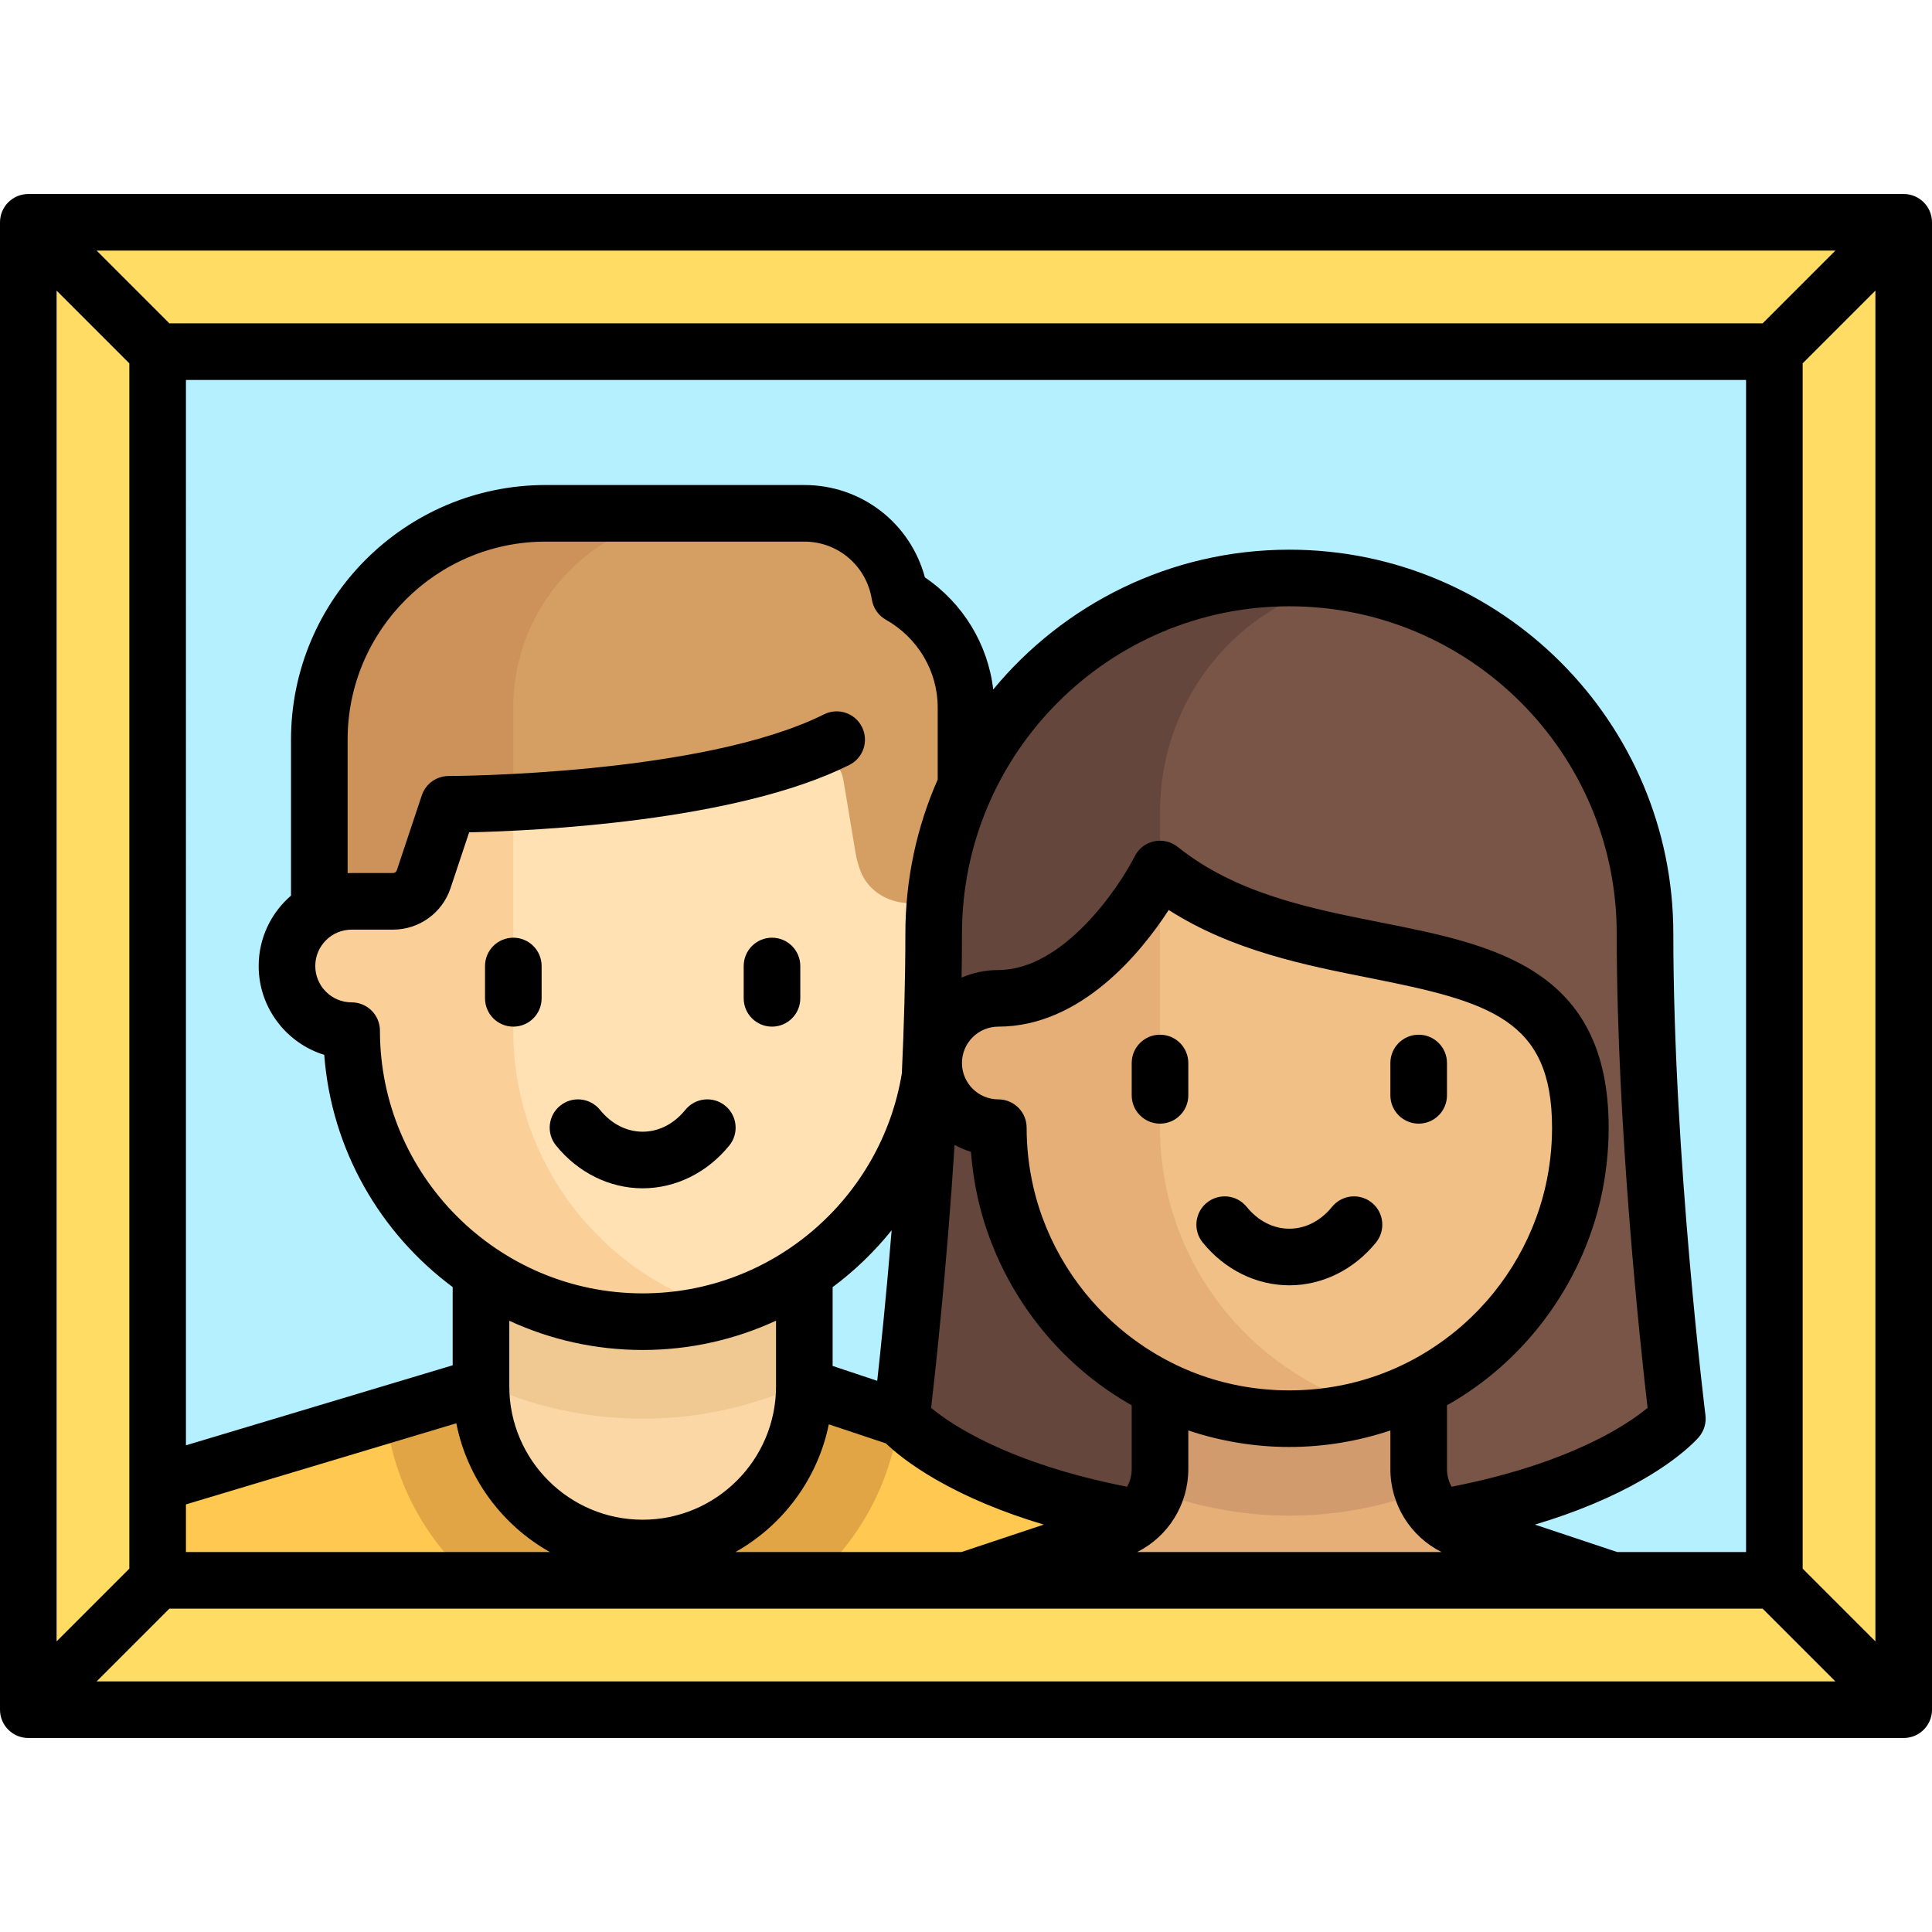 <?xml version="1.0" encoding="iso-8859-1"?>
<!-- Generator: Adobe Illustrator 19.0.0, SVG Export Plug-In . SVG Version: 6.00 Build 0)  -->
<svg version="1.1" id="Layer_1" xmlns="http://www.w3.org/2000/svg" xmlns:xlink="http://www.w3.org/1999/xlink" x="0px" y="0px"
	 viewBox="0 0 512 512" style="enable-background:new 0 0 512 512;" xml:space="preserve">
<rect x="7.5" y="58.914" style="fill:#FFDC64;" width="497" height="394.17"/>
<rect x="41.776" y="93.19" style="fill:#B4F0FF;" width="428.45" height="325.62"/>
<path style="fill:#FFC850;" d="M279.902,387.937l-75.316-20.541h-68.552l-75.316,20.541c-10.605,2.892-18.045,12.196-18.796,23.033
	l-0.147,7.84h257.069v-6.073C298.845,401.145,291.086,390.987,279.902,387.937z"/>
<path style="fill:#E1A546;" d="M125.017,418.81h90.586c12.056-10.657,20.332-25.5,22.576-42.252l-33.593-9.162h-68.552
	l-33.593,9.162C104.685,393.31,112.961,408.153,125.017,418.81z"/>
<path style="fill:#FAD7A5;" d="M127.466,337.405v29.991c0,23.662,19.182,42.845,42.845,42.845s42.845-19.182,42.845-42.845v-29.991
	H127.466z"/>
<path style="fill:#F0C891;" d="M127.466,366.526c13.056,6.001,27.533,9.439,42.845,9.439s29.788-3.438,42.845-9.439v-29.121h-85.69
	V366.526z"/>
<path style="fill:#FFE1B4;" d="M247.431,238.862v-51.414H93.19v51.414c-9.465,0-17.138,7.673-17.138,17.138
	s7.673,17.138,17.138,17.138c0,42.593,34.528,77.121,77.121,77.121s77.121-34.528,77.121-77.121c9.465,0,17.138-7.673,17.138-17.138
	C264.569,246.534,256.896,238.862,247.431,238.862z"/>
<path style="fill:#FAD098;" d="M136.034,273.138v-85.69H93.19v51.414c-9.465,0-17.138,7.673-17.138,17.138
	s7.673,17.138,17.138,17.138c0,42.593,34.528,77.121,77.121,77.121c7.442,0,14.614-1.111,21.422-3.078
	C159.575,337.889,136.034,308.289,136.034,273.138z"/>
<path style="fill:#D59F63;" d="M227.993,230.706c2.502,6.627,9.586,9.629,16.563,8.405c0.933-0.164,1.893-0.249,2.875-0.249
	c3.138,0,6.04,0.905,8.569,2.377v-53.791c0-12.82-7.121-23.864-17.545-29.743c-1.948-12.267-12.485-21.671-25.3-21.671h-68.552
	c-33.128,0-59.983,26.855-59.983,59.983v45.222c2.529-1.472,5.431-2.377,8.569-2.377c1.102,0,2.176,0.107,3.215,0.312
	c8.345,1.643,16.702-2.97,18.791-11.215l0,0l2.107-8.429c0.931-3.725,4.197-6.382,8.036-6.485
	c15.943-0.43,58.027-2.544,86.723-12.93c5.08-1.839,10.555,1.255,11.444,6.584l3.209,19.251
	C226.988,227.603,227.421,229.192,227.993,230.706z"/>
<path style="fill:#CD915A;" d="M136.034,187.448c0-28.395,23.019-51.414,51.414-51.414h-42.845
	c-33.127,0-59.983,26.855-59.983,59.983v45.222c2.529-1.472,5.431-2.377,8.569-2.377c1.102,0,2.176,0.107,3.214,0.312
	c8.346,1.643,16.702-2.97,18.792-11.215l2.107-8.429c0.931-3.725,4.197-6.381,8.035-6.485c2.813-0.076,6.473-0.209,10.696-0.426
	v-25.171H136.034z"/>
<path style="fill:#785546;" d="M341.69,153.172L341.69,153.172L341.69,153.172L341.69,153.172L341.69,153.172
	c52.058,0,94.259,43.656,94.259,97.509l0,0c0,62.051,8.569,132.671,8.569,132.671s-42.845,26.593-102.828,35.458
	c-59.983-8.864-102.828-35.458-102.828-35.458s8.569-70.62,8.569-132.671l0,0C247.431,196.828,289.632,153.172,341.69,153.172
	L341.69,153.172L341.69,153.172L341.69,153.172L341.69,153.172z"/>
<path style="fill:#64463C;" d="M307.414,241.817v-26.593c0-30.133,20.769-55.23,48.302-60.855c-4.588-0.71-9.246-1.196-14.026-1.196
	h-0.001c-52.058,0-94.259,43.656-94.259,97.509c0,62.051-8.569,132.671-8.569,132.671s42.845,26.593,102.828,35.458V277.275
	L307.414,241.817z"/>
<path style="fill:#E6AF78;" d="M418.811,418.81l-32.072-12.829c-6.506-2.602-10.773-8.904-10.773-15.912v-31.242h-68.552v31.242
	c0,7.008-4.267,13.31-10.773,15.912l-32.072,12.829H418.811z"/>
<path style="fill:#D29B6E;" d="M341.69,401.672c12.368,0,24.171-2.296,35.155-6.298c-0.552-1.689-0.879-3.465-0.879-5.305v-31.242
	h-68.552v31.242c0,1.84-0.326,3.616-0.879,5.305C317.518,399.376,329.322,401.672,341.69,401.672z"/>
<path style="fill:#F0C087;" d="M312.7,234.882c-2.625-1.981-6.355-1.006-7.693,1.999c-4.431,9.956-15.786,27.688-40.438,27.687
	v0.001c-9.465,0-17.138,7.673-17.138,17.138s7.673,17.138,17.138,17.138c0,42.593,34.528,77.121,77.121,77.121
	s77.121-34.528,77.121-77.121C418.81,241.777,349.004,262.272,312.7,234.882z"/>
<path style="fill:#E6AF78;" d="M307.414,298.845v-64.34c-1.002,0.506-1.9,1.24-2.406,2.377
	c-4.431,9.956-15.786,27.688-40.438,27.687v0.001c-9.465,0-17.138,7.673-17.138,17.138s7.673,17.138,17.138,17.138
	c0,42.593,34.528,77.121,77.121,77.121c7.442,0,14.614-1.111,21.422-3.078C330.954,363.596,307.414,333.996,307.414,298.845z"/>
<path d="M170.311,314.914c8.746,0,17.115-4.135,22.963-11.345c2.609-3.217,2.116-7.94-1.101-10.55s-7.94-2.117-10.549,1.101
	c-3.03,3.736-7.047,5.794-11.313,5.794s-8.283-2.058-11.313-5.794c-2.609-3.217-7.333-3.709-10.549-1.101
	c-3.217,2.609-3.71,7.333-1.101,10.55C153.195,310.779,161.564,314.914,170.311,314.914z"/>
<path d="M136.035,272.069c4.142,0,7.5-3.358,7.5-7.5V256c0-4.142-3.358-7.5-7.5-7.5s-7.5,3.358-7.5,7.5v8.569
	C128.535,268.711,131.893,272.069,136.035,272.069z"/>
<path d="M204.586,272.069c4.142,0,7.5-3.358,7.5-7.5V256c0-4.142-3.358-7.5-7.5-7.5s-7.5,3.358-7.5,7.5v8.569
	C197.086,268.711,200.444,272.069,204.586,272.069z"/>
<path d="M364.652,329.276c2.609-3.217,2.117-7.94-1.1-10.55c-3.217-2.608-7.94-2.117-10.549,1.101
	c-3.03,3.736-7.048,5.793-11.313,5.793c-4.265,0-8.283-2.057-11.313-5.793c-2.608-3.217-7.332-3.709-10.549-1.101
	c-3.217,2.609-3.709,7.333-1.1,10.55c5.847,7.209,14.217,11.344,22.962,11.344C350.436,340.62,358.805,336.486,364.652,329.276z"/>
<path d="M307.414,274.207c-4.142,0-7.5,3.357-7.5,7.5v8.569c0,4.142,3.358,7.5,7.5,7.5s7.5-3.358,7.5-7.5v-8.569
	C314.914,277.564,311.556,274.207,307.414,274.207z"/>
<path d="M375.965,297.776c4.142,0,7.5-3.358,7.5-7.5v-8.569c0-4.143-3.358-7.5-7.5-7.5s-7.5,3.357-7.5,7.5v8.569
	C368.465,294.418,371.823,297.776,375.965,297.776z"/>
<path d="M504.5,51.414H7.5c-4.142,0-7.5,3.357-7.5,7.5v394.172c0,4.142,3.358,7.5,7.5,7.5h497c4.142,0,7.5-3.358,7.5-7.5V58.914
	C512,54.771,508.642,51.414,504.5,51.414z M428.597,411.31l-21.824-7.274c10.826-3.236,20.383-7.226,28.559-11.93
	c10.154-5.843,14.458-10.76,14.916-11.301c1.352-1.6,1.972-3.692,1.712-5.771c-0.085-0.681-8.511-68.798-8.511-127.604
	c0-56.109-45.649-101.758-101.759-101.758c-31.552,0-59.795,14.434-78.474,37.046c-1.393-11.963-7.999-22.848-18.102-29.703
	c-3.87-14.381-16.789-24.481-31.958-24.481h-68.552c-37.21,0-67.483,30.273-67.483,67.483v41.329
	c-5.241,4.522-8.569,11.204-8.569,18.653c0,11.06,7.325,20.44,17.378,23.547c1.894,25.179,14.87,47.302,34.036,61.54v20.73
	l-70.689,21.207V100.689h413.448V411.31H428.597z M194.889,411.31c12.549-7.052,21.793-19.316,24.754-33.846l15.125,5.042
	c2.107,2.023,6.318,5.593,13.281,9.6c8.175,4.704,17.732,8.693,28.558,11.929l-21.824,7.275L194.889,411.31L194.889,411.31z
	 M49.276,411.31v-12.626l71.653-21.496c2.9,14.649,12.175,27.026,24.804,34.123L49.276,411.31L49.276,411.31z M93.189,246.362
	h10.962c6.927,0,13.054-4.416,15.245-10.988l4.931-14.793c17.235-0.389,70.664-2.812,100.751-17.855
	c3.705-1.853,5.207-6.357,3.354-10.063c-1.852-3.705-6.357-5.207-10.062-3.354c-32.281,16.14-98.807,16.346-99.475,16.346
	c-3.228,0.001-6.094,2.066-7.114,5.128l-6.616,19.847c-0.146,0.438-0.553,0.731-1.014,0.731H93.189
	c-0.358,0-0.714,0.012-1.069,0.027v-35.372c0-28.939,23.544-52.483,52.483-52.483h68.552c8.956,0,16.48,6.455,17.893,15.347
	c0.359,2.26,1.73,4.233,3.723,5.357c8.468,4.775,13.729,13.669,13.729,23.21v19.135c-5.505,12.51-8.569,26.327-8.569,40.848
	c0,12.17-0.362,24.739-0.935,37.027c-5.425,33.022-34.153,58.301-68.686,58.301c-38.389,0-69.621-31.232-69.621-69.621
	c0-4.142-3.358-7.5-7.5-7.5c-5.314,0-9.638-4.323-9.638-9.638S87.875,246.362,93.189,246.362z M299.914,389.32
	c0,1.682-0.44,3.281-1.218,4.681c-31.513-6.174-46.731-16.57-51.94-20.896c1.139-9.801,4.181-37.458,6.216-69.686
	c1.376,0.738,2.821,1.366,4.337,1.834c0.314,4.18,0.935,8.328,1.857,12.391c4.177,18.407,14.605,35.113,29.363,47.042
	c3.585,2.898,7.399,5.476,11.384,7.733L299.914,389.32L299.914,389.32z M232.474,365.93l-11.818-3.939v-20.885
	c5.839-4.336,11.091-9.413,15.641-15.078C234.91,343.04,233.434,357.262,232.474,365.93z M297.959,353.021
	c-12.148-9.82-20.73-23.563-24.165-38.697c-1.145-5.045-1.726-10.253-1.726-15.479c0-4.142-3.358-7.5-7.5-7.5
	c-5.314,0-9.638-4.323-9.638-9.638s4.323-9.638,9.638-9.638c21.936,0,37.868-19.706,45.154-30.911
	c16.876,10.794,36.126,14.616,53.362,18.037c31.689,6.291,48.226,10.913,48.226,39.65c0,5.226-0.581,10.434-1.726,15.48
	c-3.435,15.134-12.016,28.876-24.165,38.696c-12.5,10.104-27.622,15.445-43.731,15.445
	C325.581,368.466,310.459,363.125,297.959,353.021z M384.684,394.001c-0.778-1.4-1.218-3-1.218-4.681v-16.9
	c3.985-2.258,7.799-4.835,11.384-7.734c14.758-11.93,25.187-28.636,29.363-47.042c1.392-6.134,2.098-12.459,2.098-18.8
	c0-42.391-30.657-48.477-60.305-54.363c-18.865-3.745-38.372-7.618-53.907-20.045c-1.766-1.412-4.075-1.947-6.286-1.466
	c-2.209,0.481-4.085,1.939-5.103,3.958c-4.224,8.384-18.949,30.14-36.142,30.14c-3.458,0-6.751,0.719-9.74,2.011
	c0.066-3.907,0.103-7.798,0.103-11.649c0-47.839,38.92-86.758,86.759-86.758s86.758,38.92,86.758,86.759
	c0,51.719,6.397,110.374,8.175,125.666C431.358,377.469,416.137,387.839,384.684,394.001z M170.311,357.759
	c12.614,0,24.581-2.794,35.345-7.765v17.246c0,0.008,0,0.016,0,0.023v0.133c0,19.489-15.856,35.345-35.345,35.345
	c-19.457,0-35.29-15.804-35.342-35.249c0-0.036-0.002-0.071-0.002-0.107v-17.373C145.728,354.981,157.7,357.759,170.311,357.759z
	 M314.914,389.32v-10.234c8.586,2.864,17.631,4.379,26.776,4.379s18.19-1.515,26.776-4.379v10.233
	c0,9.413,5.324,17.851,13.547,21.99h-80.646C309.59,407.172,314.914,398.733,314.914,389.32z M467.118,85.689H44.882L25.606,66.414
	h460.787L467.118,85.689z M34.276,96.296v296.703c0,0.022,0,0.044,0,0.066v22.638L15,434.98V77.02L34.276,96.296z M44.882,426.31
	h422.236l19.276,19.275H25.606L44.882,426.31z M477.724,415.703V96.296L497,77.02v357.96L477.724,415.703z"/>
<g>
</g>
<g>
</g>
<g>
</g>
<g>
</g>
<g>
</g>
<g>
</g>
<g>
</g>
<g>
</g>
<g>
</g>
<g>
</g>
<g>
</g>
<g>
</g>
<g>
</g>
<g>
</g>
<g>
</g>
</svg>
